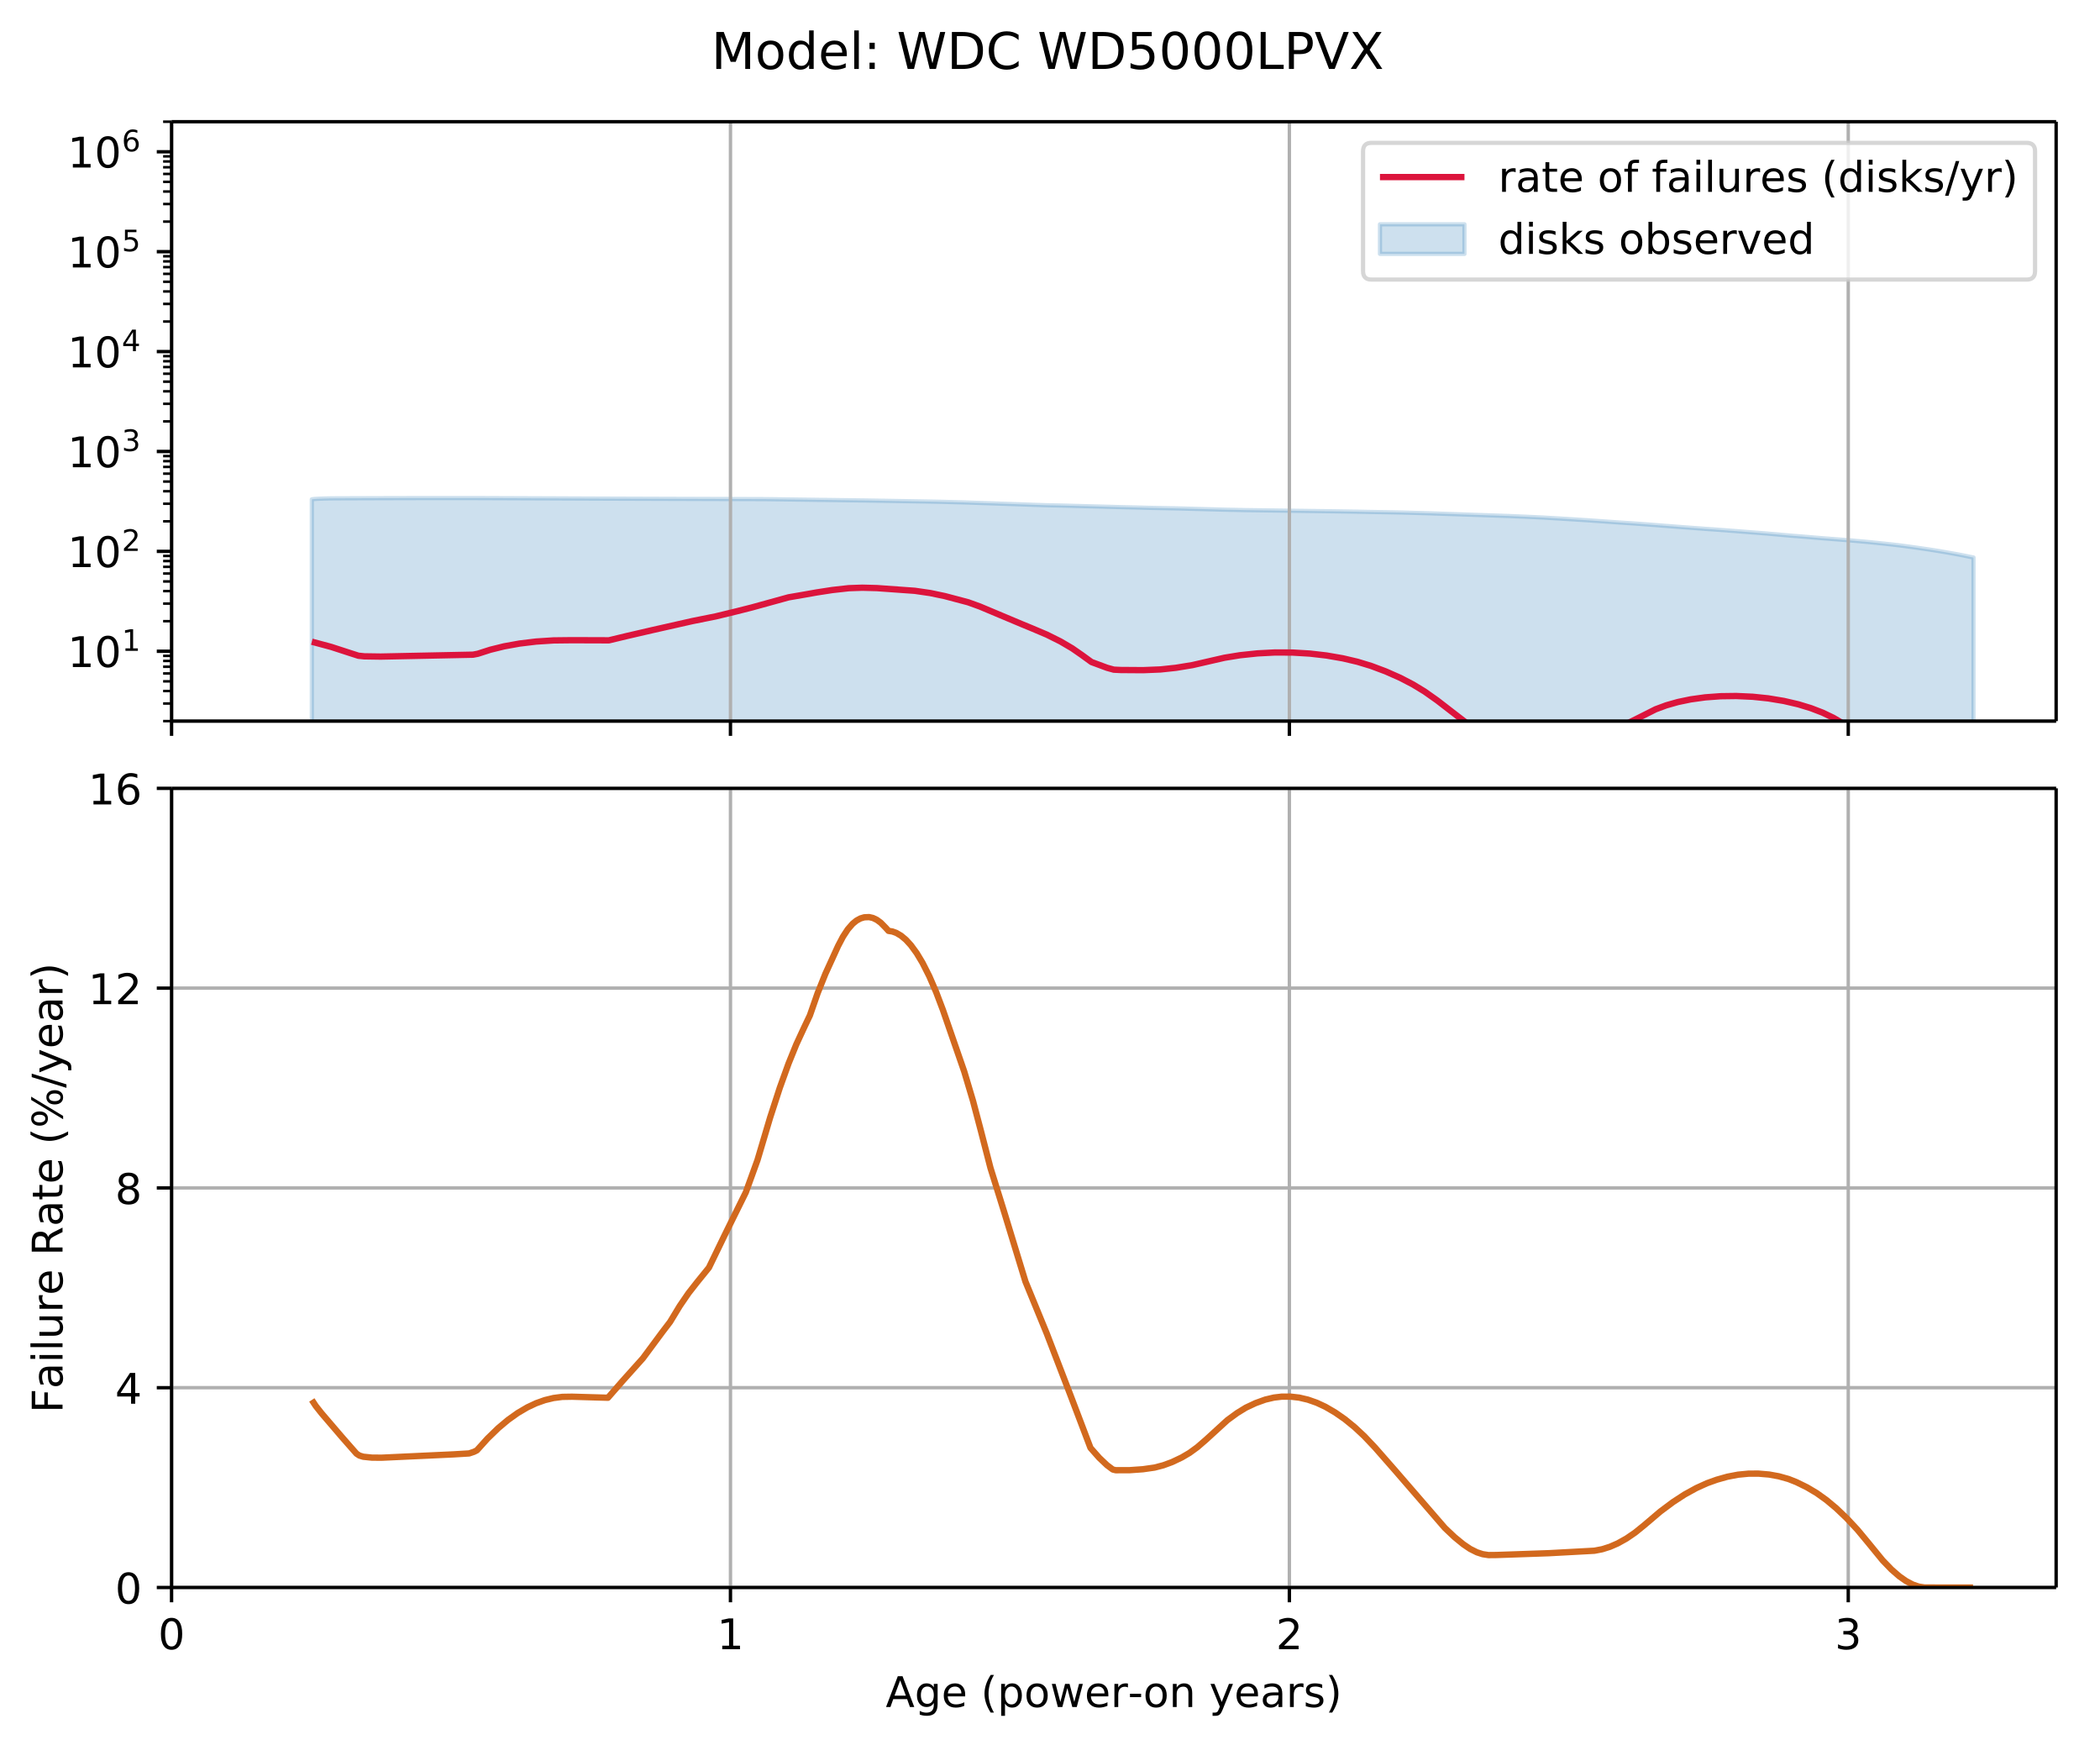 <?xml version="1.0" encoding="UTF-8"?>
<!DOCTYPE svg  PUBLIC '-//W3C//DTD SVG 1.1//EN'  'http://www.w3.org/Graphics/SVG/1.1/DTD/svg11.dtd'>
<svg width="497pt" height="413pt" version="1.1" viewBox="0 0 497 413" xmlns="http://www.w3.org/2000/svg" xmlns:xlink="http://www.w3.org/1999/xlink">
<defs>
<style type="text/css">*{stroke-linecap:butt;stroke-linejoin:round;}</style>
</defs>
<path d="m0 413.2h497.32v-413.2h-497.32z" fill="#fff"/>
<path d="m40.603 170.63h446.02v-141.83h-446.02z" fill="#fff"/>
<defs>
<path id="ae" d="m73.798-235.45v-59.597l0.23-0.035 0.23-0.028 0.23-0.02 0.23-0.019 0.23-0.017 0.23-0.012 0.23-0.011 0.23-0.009 0.23-0.009 0.23-0.008 0.23-0.007 0.23-0.007 0.23-0.006 0.23-0.006 0.23-0.006 0.23-0.006 0.23-0.005 0.23-0.004 0.23-0.003 0.23-0.003 0.23-0.002 0.23-0.002 0.23-0.002 0.23-0.002 0.23-0.002 0.23-0.001 0.23-0.001 0.23-0.001 0.23-0.001 0.23-0.001 0.23-0.001 0.23-0.001 0.23-9.96e-4 0.23-9.42e-4 0.23-9.04e-4 0.23-8.86e-4 0.23-8.67e-4 0.23-8.47e-4 0.23-8.29e-4 0.23-8.11e-4 0.23-7.94e-4 0.23-7.81e-4 0.23-7.68e-4 0.23-7.56e-4 0.23-7.43e-4 0.23-7.3e-4 0.23-7.17e-4 0.23-7.04e-4 0.23-6.92e-4 0.23-6.8e-4 0.23-6.72e-4 0.23-6.64e-4 0.23-6.57e-4 0.23-6.49e-4 0.23-6.41e-4 0.23-6.34e-4 0.23-6.26e-4 0.23-6.18e-4 0.23-6.1e-4 0.23-6.03e-4 0.23-5.96e-4 0.23-5.87e-4 0.23-5.8e-4 0.23-5.72e-4 0.23-5.65e-4 0.23-5.57e-4 0.23-5.55e-4 0.23-5.74e-4 0.23-5.94e-4 0.23-6.12e-4 0.23-6.32e-4 4.366-0.012 0.46-0.001 0.46-0.001 0.46-0.001 0.23-6.39e-4 0.23-6.37e-4 0.23-6.35e-4 0.23-6.33e-4 0.23-6.31e-4 0.46-0.001 0.23-6.25e-4 0.46-0.001 0.23-6.18e-4 0.23-6.16e-4 0.46-0.001 0.23-5.22e-4 0.23-2.01e-4 0.23-1.93e-4 0.23-1.85e-4 0.23-1.77e-4 0.23-1.57e-4 0.23-1.35e-4 0.23-1.13e-4 0.23-9e-5 0.23-6.8e-5 0.23-4.6e-5 0.23-2.4e-5 0.23-7e-6 0.23 1.06e-4 0.23 1.08e-4 0.23 1.11e-4 0.23 1.15e-4 0.23 1.17e-4 0.23 1.2e-4 0.23 1.24e-4 0.23 1.26e-4 0.23 1.29e-4 0.23 1.32e-4 0.23 1.35e-4 0.23 1.38e-4 0.23 1.41e-4 0.23 1.45e-4 0.23 1.47e-4 0.23 1.49e-4 0.23 1.53e-4 0.23 1.56e-4 0.23 1.59e-4 0.23 1.62e-4 0.23 1.65e-4 0.23 1.68e-4 0.23 1.7e-4 0.23 1.74e-4 0.23 1.77e-4 0.23 1.79e-4 0.23 1.83e-4 0.23 1.86e-4 0.23 1.88e-4 0.23 1.92e-4 0.23 1.94e-4 0.23 1.98e-4 0.23 2e-4 0.23 2.03e-4 0.23 2.07e-4 0.23 2.09e-4 0.23 2.12e-4 0.23 2.16e-4 0.23 2.18e-4 0.23 2.21e-4 0.23 2.24e-4 0.23 1.87e-4 0.23 1.38e-4 0.23 1.59e-4 0.23 2.13e-4 0.23 6.55e-4 0.23 6.79e-4 0.23 7.02e-4 0.23 7.26e-4 0.23 7.76e-4 0.23 9.59e-4 0.23 9.61e-4 0.23 9.63e-4 0.23 9.65e-4 0.46 0.002 0.23 9.72e-4 0.23 9.74e-4 0.23 9.76e-4 0.23 9.78e-4 0.46 0.002 0.23 9.85e-4 0.23 9.87e-4 0.23 9.89e-4 0.23 9.91e-4 0.23 9.93e-4 0.23 9.95e-4 0.46 0.002 0.23 0.001 0.23 0.001 0.23 0.001 0.23 0.001 0.46 0.002 0.23 0.001 0.23 0.001 0.23 0.001 0.23 0.001 0.23 0.001 0.46 0.002 0.23 0.001 0.23 0.001 0.23 0.001 0.46 0.002 0.46 0.002 0.23 0.001 0.23 0.001 0.46 0.002 0.23 0.001 0.23 0.001 0.23 0.001 0.23 0.001 0.23 0.001 0.46 0.002 0.23 0.001 0.23 0.001 0.23 0.001 0.23 0.001 0.46 0.002 0.23 0.001 0.23 0.001 0.23 0.001 0.919 0.004 0.23 0.001 0.23 0.001 0.23 0.001 0.23 0.001 0.23 9.83e-4 0.23 9.63e-4 0.23 9.44e-4 0.23 9.24e-4 0.23 9.04e-4 0.23 0.001 0.23 0.001 0.46 0.002 0.46 0.002 0.46 0.002 0.46 0.002 0.46 0.002 2.757 0.012 2.757 0.012 2.987 0.012 2.068 0.008 0.23 8.51e-4 5.055 0.018 5.055 0.017 5.055 0.017 1.609 0.005 1.379 0.004 0.23 7.21e-4 0.23 7.25e-4 0.23 7.29e-4 0.23 7.33e-4 0.23 7.36e-4 0.23 7.4e-4 0.23 7.44e-4 0.23 7.48e-4 0.23 7.51e-4 0.23 7.55e-4 0.23 7.59e-4 0.23 8.14e-4 0.23 9.83e-4 0.46 0.002 0.23 9.77e-4 0.689 0.002 0.689 0.002 0.689 0.002 1.149 0.003 0.23 5.78e-4 0.23 5.8e-4 0.23 5.82e-4 0.23 5.85e-4 0.23 5.87e-4 0.23 5.89e-4 0.46 0.001 0.46 0.001 0.23 6.01e-4 0.23 6.03e-4 0.23 6.06e-4 0.23 6.08e-4 0.23 6.1e-4 0.23 6.12e-4 0.23 6.15e-4 0.23 6.17e-4 0.46 0.001 0.23 6.24e-4 0.23 6.27e-4 0.23 6.58e-4 0.23 7.37e-4 0.23 7.42e-4 0.23 7.47e-4 0.23 7.52e-4 0.23 7.57e-4 0.23 7.62e-4 0.23 7.67e-4 0.23 7.73e-4 0.23 7.77e-4 0.23 7.82e-4 0.23 7.88e-4 0.23 7.92e-4 0.23 7.97e-4 0.23 8.03e-4 0.23 8.08e-4 0.23 8.12e-4 0.23 8.18e-4 0.23 8.23e-4 0.23 8.28e-4 0.23 8.32e-4 0.23 8.44e-4 0.23 8.57e-4 0.23 8.69e-4 0.23 8.82e-4 0.23 8.95e-4 0.23 9.08e-4 0.23 9.2e-4 0.23 9.34e-4 0.23 1e-3 0.23 0.001 0.23 0.002 0.46 0.006 0.46 0.006 0.23 0.003 0.23 0.003 0.23 0.003 0.46 0.006 0.46 0.006 0.23 0.003 0.23 0.003 0.23 0.003 0.46 0.006 0.23 3e-3 0.46 0.006 0.23 0.003 0.23 0.003 0.23 0.003 0.23 0.003 0.23 0.003 0.46 0.006 0.23 0.003 0.23 0.003 0.46 0.006 0.23 0.003 0.23 0.003 0.23 0.003 0.23 0.003 0.46 0.006 0.46 0.006 0.23 0.003 0.23 0.003 0.23 0.003 0.23 0.003 0.23 0.003 0.46 0.006 0.46 0.006 0.23 0.003 0.23 0.003 0.23 0.003 0.46 0.006 0.46 0.006 0.23 0.003 0.23 0.003 0.23 0.003 0.23 0.003 0.46 0.006 0.23 0.003 0.23 0.003 0.23 0.003 0.23 0.003 0.46 0.006 0.23 0.003 0.23 0.003 0.23 0.003 0.23 0.003 0.23 0.003 0.23 0.003 0.23 0.003 0.23 0.003 0.23 0.003 0.23 0.003 0.23 0.003 0.23 0.003 0.23 0.003 0.23 0.003 0.23 0.003 0.23 0.003 0.23 0.003 0.23 0.003 0.23 0.003 0.23 0.003 0.23 0.003 0.23 0.003 0.23 0.003 0.23 0.003 0.23 0.003 0.23 0.003 0.23 0.003 0.23 0.003 0.23 0.003 0.23 0.003 0.23 0.003 0.23 0.003 0.23 0.003 0.23 0.003 0.23 0.003 0.23 0.003 0.23 0.004 0.23 0.004 0.23 0.004 0.23 0.004 0.23 0.004 0.23 0.004 0.23 0.004 0.23 0.004 0.23 0.004 0.23 0.004 0.23 0.004 0.23 0.004 0.23 0.004 0.23 0.004 0.23 0.004 0.23 0.004 0.23 0.004 0.23 0.004 0.23 0.004 0.23 0.004 0.23 0.004 0.23 0.004 0.23 0.004 0.23 0.004 0.23 0.004 0.23 0.004 0.23 0.004 0.23 0.004 0.23 0.004 0.23 0.004 0.23 0.004 0.23 0.004 0.23 0.004 0.23 0.004 0.23 0.004 0.23 0.004 0.23 0.004 0.23 0.004 0.23 0.004 0.23 0.004 0.23 0.004 0.23 0.004 0.23 0.004 0.23 0.004 0.23 0.004 0.23 0.004 0.23 0.004 0.23 0.004 0.23 0.004 0.23 0.004 0.23 0.004 0.23 0.004 0.23 0.004 0.23 0.004 0.23 0.004 0.23 0.004 0.23 0.004 0.23 0.004 0.23 0.004 0.23 0.004 0.23 0.004 0.23 0.005 0.23 0.005 0.23 0.005 0.23 0.005 0.23 0.005 0.23 0.005 0.23 0.005 0.23 0.005 0.23 0.005 0.23 0.005 0.23 0.005 0.23 0.005 0.23 0.005 0.23 0.005 0.23 0.005 0.23 0.005 0.23 0.005 0.23 0.005 0.23 0.005 0.23 0.006 0.23 0.006 0.23 0.006 0.23 0.006 0.23 0.006 0.23 0.006 0.23 0.006 0.23 0.006 0.23 0.006 0.23 0.006 0.23 0.006 0.23 0.006 0.23 0.006 0.23 0.006 0.23 0.006 0.23 0.006 0.23 0.006 0.23 0.006 0.23 0.006 0.23 0.006 0.23 0.006 0.23 0.007 0.23 0.007 0.23 0.008 0.23 0.008 0.23 0.008 0.23 0.008 0.23 0.008 0.23 0.008 0.23 0.008 0.23 0.008 0.23 0.008 0.23 0.008 0.23 0.008 0.23 0.008 0.23 0.008 0.23 0.008 0.23 0.008 0.23 0.008 0.23 0.008 0.23 0.008 0.23 0.008 0.23 0.008 0.23 0.008 0.23 0.008 0.23 0.008 0.23 0.008 0.23 0.008 0.23 0.008 0.23 0.008 0.23 0.008 0.23 0.008 0.23 0.008 0.23 0.008 0.23 0.008 0.23 0.008 0.23 0.008 0.23 0.008 0.23 0.008 0.23 0.008 0.23 0.008 0.23 0.008 0.23 0.008 0.23 0.008 0.23 0.008 0.23 0.008 0.23 0.008 0.23 0.008 0.23 0.008 0.23 0.008 0.23 0.008 0.23 0.008 0.23 0.008 0.23 0.008 0.23 0.008 0.23 0.008 0.23 0.008 0.46 0.016 0.46 0.016 0.46 0.016 0.23 0.008 0.46 0.016 0.23 0.008 0.46 0.016 0.46 0.016 0.23 0.008 0.46 0.016 0.919 0.031 0.689 0.023 0.689 0.023 0.23 0.008 0.23 0.008 0.23 0.006 0.23 0.005 0.23 0.005 0.23 0.005 0.23 0.005 0.23 0.005 0.23 0.005 0.23 0.005 0.23 0.005 0.23 0.005 0.23 0.005 0.23 0.005 0.23 0.005 0.23 0.005 0.23 0.005 0.23 0.005 0.23 0.006 0.23 0.006 0.23 0.006 0.23 0.006 0.23 0.006 0.23 0.006 0.23 0.006 0.23 0.006 0.23 0.006 0.23 0.006 0.23 0.006 0.23 0.006 0.23 0.006 0.23 0.006 0.23 0.006 0.23 0.006 0.23 0.006 0.23 0.006 0.23 0.006 0.23 0.006 0.23 0.006 0.23 0.006 0.23 0.006 0.23 0.006 0.23 0.006 0.23 0.006 0.23 0.006 0.23 0.006 0.23 0.006 0.23 0.006 0.23 0.006 0.23 0.006 0.23 0.006 0.23 0.006 0.23 0.006 0.23 0.006 0.23 0.006 0.23 0.006 0.23 0.006 0.23 0.006 0.23 0.006 0.23 0.006 0.23 0.006 0.23 0.006 0.23 0.006 0.23 0.006 0.23 0.006 0.23 0.006 0.23 0.006 0.689 0.018 0.23 0.006 0.23 0.006 0.23 0.006 0.23 0.006 0.23 0.006 0.23 0.006 0.23 0.006 0.23 0.006 0.23 0.006 1.379 0.034 0.46 0.011 0.919 0.023 0.46 0.011 0.689 0.017 0.689 0.017 0.23 0.006 0.23 0.006 0.23 0.006 0.23 0.006 0.23 0.006 0.23 0.006 0.23 0.005 0.46 0.011 0.23 0.005 0.23 0.005 0.23 0.005 0.23 0.005 0.23 0.005 0.23 0.005 0.23 0.005 0.23 0.005 0.23 0.005 0.23 0.005 0.23 0.005 0.23 0.005 0.23 0.005 0.23 0.005 0.23 0.005 0.23 0.005 0.23 0.005 0.23 0.005 0.23 0.005 0.23 0.005 0.23 0.005 0.23 0.005 0.23 0.005 0.23 0.005 0.23 0.005 0.23 0.005 0.23 0.005 0.23 0.005 0.23 0.005 0.23 0.005 0.23 0.005 0.23 0.005 0.23 0.006 0.23 0.006 0.23 0.006 0.23 0.006 0.23 0.006 0.23 0.006 0.23 0.006 0.23 0.006 0.23 0.006 0.23 0.006 0.23 0.006 0.23 0.006 0.23 0.006 0.23 0.006 0.23 0.006 0.23 0.006 0.23 0.006 0.23 0.006 0.23 0.006 0.23 0.006 0.23 0.006 0.23 0.006 0.23 0.006 0.23 0.006 0.23 0.006 0.23 0.006 0.23 0.006 0.23 0.006 0.23 0.006 0.23 0.006 0.23 0.006 0.23 0.006 0.23 0.006 0.23 0.006 0.23 0.006 0.23 0.006 0.23 0.006 0.23 0.006 0.23 0.006 0.23 0.006 0.23 0.006 0.23 0.006 0.23 0.006 0.23 0.006 0.23 0.006 0.23 0.005 0.23 0.005 0.23 0.005 0.23 0.005 0.23 0.005 0.23 0.005 0.23 0.005 0.23 0.005 0.23 0.005 0.23 0.005 0.23 0.005 0.23 0.005 0.23 0.005 0.23 0.005 0.23 0.005 0.23 0.005 0.23 0.006 0.23 0.006 0.23 0.006 0.23 0.006 0.23 0.005 0.23 0.004 0.23 0.004 0.23 0.003 0.23 0.003 0.23 0.003 0.23 0.003 0.23 0.003 0.23 0.003 1.838 0.024 1.149 0.015 0.23 0.003 0.23 0.003 0.23 0.003 0.23 0.003 0.23 0.003 0.23 0.003 0.23 0.003 0.23 0.003 0.23 0.003 0.23 0.003 0.23 0.003 0.23 0.003 0.23 0.003 0.23 0.003 0.23 0.003 0.23 0.003 0.23 0.003 0.23 0.003 0.23 0.003 0.23 0.003 0.23 0.003 0.23 0.003 0.23 0.003 0.23 0.003 0.23 0.003 0.23 0.003 0.23 0.003 0.23 0.003 0.23 0.003 0.23 0.003 0.23 0.003 0.23 0.003 0.23 0.003 0.23 0.003 0.23 0.003 0.23 0.003 0.23 0.003 0.46 0.006 0.23 0.003 0.23 0.003 0.46 0.006 0.23 0.003 0.23 0.003 0.23 0.003 0.23 0.003 0.23 0.003 0.23 0.003 0.23 0.003 0.23 0.003 0.23 0.003 0.23 0.003 0.23 0.003 0.23 0.003 0.23 0.003 0.23 0.003 0.23 0.003 0.23 0.003 0.23 0.003 0.23 0.003 0.23 0.003 0.23 0.003 0.23 0.003 0.23 0.003 0.23 0.003 0.23 0.003 0.23 0.003 0.23 0.003 0.23 0.003 0.23 0.003 0.23 0.003 0.23 0.004 0.23 0.004 0.23 0.004 0.23 0.004 0.23 0.004 0.23 0.004 0.23 0.004 0.23 0.004 0.23 0.004 0.23 0.004 0.23 0.004 0.23 0.004 0.23 0.004 0.23 0.004 0.23 0.004 0.23 0.004 0.23 0.004 0.23 0.004 0.46 0.009 0.23 0.004 0.23 0.004 0.46 0.009 0.46 0.009 0.46 0.009 0.46 0.009 0.23 0.004 0.46 0.009 0.23 0.004 0.23 0.004 0.46 0.009 0.23 0.004 0.23 0.004 0.23 0.004 0.23 0.004 0.23 0.004 0.23 0.004 0.23 0.004 0.23 0.004 0.23 0.004 0.23 0.004 0.23 0.004 0.23 0.004 0.23 0.004 0.23 0.004 0.23 0.004 0.23 0.004 0.23 0.004 0.23 0.004 0.23 0.004 0.23 0.005 0.23 0.005 0.23 0.005 0.23 0.005 0.23 0.005 0.23 0.005 0.23 0.005 0.23 0.005 0.23 0.005 0.23 0.005 0.23 0.005 0.23 0.005 0.23 0.005 0.23 0.005 0.23 0.006 0.23 0.006 0.23 0.006 0.23 0.006 0.23 0.006 0.23 0.006 0.23 0.006 0.23 0.006 0.23 0.006 0.23 0.006 0.23 0.006 0.23 0.006 0.23 0.006 0.23 0.006 0.23 0.006 0.23 0.006 0.23 0.006 0.23 0.007 0.46 0.013 0.23 0.007 0.23 0.007 0.23 0.007 0.23 0.007 0.23 0.007 0.23 0.007 0.23 0.007 0.23 0.007 0.23 0.008 0.23 0.008 0.23 0.008 0.23 0.008 0.23 0.008 0.23 0.008 0.23 0.008 0.23 0.008 0.23 0.008 0.23 0.008 0.23 0.008 0.23 0.008 0.23 0.008 0.23 0.008 0.23 0.008 0.23 0.008 0.23 0.008 0.23 0.008 0.23 0.008 0.23 0.008 0.23 0.008 0.23 0.008 0.23 0.008 0.23 0.008 0.23 0.008 0.23 0.008 0.23 0.008 0.23 0.008 0.23 0.008 0.23 0.008 0.23 0.008 0.23 0.008 0.23 0.008 0.23 0.008 0.23 0.008 0.23 0.008 0.23 0.008 0.23 0.008 0.23 0.008 0.23 0.008 0.23 0.008 0.23 0.008 0.23 0.008 0.23 0.008 0.689 0.024 0.23 0.008 0.23 0.008 0.23 0.008 0.23 0.008 0.23 0.008 0.23 0.008 0.23 0.008 0.23 0.008 0.23 0.008 0.23 0.008 0.23 0.008 0.23 0.008 0.23 0.008 0.23 0.008 0.919 0.031 0.23 0.008 0.23 0.008 0.23 0.008 0.23 0.008 0.23 0.008 0.23 0.008 0.23 0.008 0.23 0.008 0.23 0.008 0.23 0.008 0.23 0.008 0.23 0.008 0.23 0.008 0.23 0.008 0.23 0.008 0.23 0.008 0.23 0.009 0.23 0.01 0.23 0.01 0.23 0.01 0.23 0.01 0.23 0.01 0.23 0.01 0.23 0.01 0.23 0.01 0.23 0.01 0.23 0.01 0.23 0.01 0.23 0.01 0.23 0.01 0.23 0.01 0.23 0.01 0.23 0.01 0.23 0.01 0.23 0.01 0.23 0.01 0.23 0.01 0.23 0.01 0.23 0.011 0.23 0.011 0.23 0.011 0.23 0.011 0.23 0.011 0.23 0.011 0.23 0.011 0.23 0.011 0.23 0.011 0.23 0.012 0.23 0.012 0.23 0.012 0.23 0.012 0.23 0.012 0.23 0.013 0.23 0.013 0.23 0.013 0.23 0.013 0.23 0.013 0.23 0.013 0.23 0.013 0.23 0.013 0.23 0.013 0.23 0.013 0.23 0.014 0.23 0.014 0.23 0.014 0.23 0.014 0.23 0.014 0.23 0.014 0.23 0.014 0.23 0.014 0.23 0.014 0.23 0.014 0.23 0.014 0.23 0.014 0.23 0.014 0.23 0.014 0.23 0.014 0.23 0.014 0.23 0.014 0.23 0.014 0.23 0.014 0.23 0.014 0.23 0.014 0.23 0.014 0.23 0.014 0.23 0.014 0.23 0.014 0.23 0.014 0.23 0.014 0.23 0.015 0.23 0.015 0.23 0.015 0.23 0.015 0.23 0.015 0.23 0.015 0.23 0.015 0.23 0.015 0.23 0.015 0.23 0.015 0.23 0.015 0.23 0.016 0.23 0.016 0.23 0.016 0.23 0.016 0.23 0.016 0.23 0.016 0.23 0.016 0.23 0.016 0.23 0.016 0.23 0.016 0.23 0.016 0.23 0.016 0.23 0.016 0.23 0.016 0.23 0.016 0.23 0.016 0.23 0.016 0.23 0.016 0.23 0.016 0.23 0.016 1.379 0.097 0.23 0.016 0.23 0.016 0.23 0.016 0.23 0.016 0.23 0.016 0.23 0.015 0.23 0.015 0.23 0.015 0.23 0.015 0.23 0.015 0.23 0.015 0.23 0.015 0.23 0.015 0.23 0.015 0.23 0.015 0.23 0.016 0.23 0.016 0.23 0.016 0.23 0.016 0.23 0.016 0.23 0.016 0.23 0.016 0.23 0.016 0.23 0.016 0.23 0.016 0.23 0.016 0.23 0.016 0.23 0.017 0.23 0.017 0.23 0.017 0.23 0.017 0.23 0.017 0.23 0.017 0.23 0.017 0.23 0.018 0.23 0.018 0.23 0.018 0.46 0.035 0.23 0.018 0.23 0.018 0.23 0.018 0.23 0.018 0.23 0.018 0.23 0.018 0.23 0.018 0.23 0.018 0.23 0.018 0.23 0.018 0.23 0.018 0.23 0.018 0.23 0.018 0.23 0.018 0.23 0.018 0.23 0.018 0.23 0.018 0.46 0.036 0.23 0.018 0.23 0.018 0.23 0.018 0.23 0.018 0.23 0.018 0.23 0.018 0.23 0.018 0.23 0.018 0.23 0.018 0.23 0.018 0.23 0.018 0.23 0.017 0.23 0.017 0.23 0.017 0.23 0.017 0.23 0.017 1.379 0.102 0.919 0.068 0.23 0.017 0.23 0.017 0.23 0.017 0.23 0.017 0.23 0.017 0.23 0.016 0.23 0.017 0.23 0.017 0.23 0.017 0.46 0.033 0.23 0.017 0.23 0.017 0.23 0.016 0.23 0.015 0.23 0.015 0.23 0.015 0.23 0.016 0.23 0.017 0.23 0.017 0.23 0.017 0.23 0.017 0.23 0.017 0.23 0.017 0.23 0.017 0.23 0.017 0.23 0.017 0.23 0.017 0.23 0.017 0.23 0.017 0.23 0.017 0.23 0.017 0.23 0.017 0.23 0.017 0.23 0.017 0.23 0.018 0.23 0.018 0.23 0.018 0.23 0.018 0.23 0.018 0.23 0.018 0.23 0.018 0.23 0.018 0.23 0.018 0.23 0.018 0.23 0.018 0.23 0.018 0.23 0.018 0.23 0.018 0.23 0.018 0.23 0.018 0.23 0.018 0.23 0.018 0.23 0.018 0.23 0.018 0.23 0.018 0.23 0.018 0.23 0.018 0.23 0.018 0.23 0.018 0.23 0.018 0.23 0.018 0.23 0.018 0.23 0.018 0.23 0.019 0.23 0.019 0.23 0.019 0.23 0.019 0.23 0.019 0.23 0.019 0.23 0.019 0.23 0.02 0.23 0.02 0.23 0.02 0.23 0.02 0.23 0.02 0.23 0.02 0.23 0.02 0.23 0.02 0.23 0.02 0.23 0.02 0.23 0.02 0.23 0.02 0.23 0.02 0.23 0.02 0.23 0.02 0.23 0.02 0.23 0.02 0.23 0.02 0.23 0.02 0.23 0.02 0.23 0.02 0.23 0.02 0.23 0.02 0.23 0.02 0.23 0.02 0.23 0.018 0.23 0.018 0.23 0.018 0.23 0.018 0.23 0.018 0.23 0.018 0.23 0.018 0.23 0.018 0.23 0.018 0.23 0.018 0.23 0.018 0.23 0.018 0.23 0.019 0.23 0.019 0.23 0.019 0.23 0.019 0.23 0.019 0.23 0.02 0.23 0.02 0.23 0.02 0.23 0.02 0.23 0.02 0.23 0.02 0.23 0.02 0.23 0.02 0.689 0.058 0.23 0.019 0.23 0.019 0.23 0.019 0.23 0.019 0.23 0.018 0.23 0.018 0.23 0.018 0.23 0.018 0.23 0.018 0.23 0.018 1.149 0.089 0.23 0.018 0.23 0.018 0.23 0.018 0.23 0.018 0.23 0.018 0.23 0.018 0.23 0.018 0.23 0.018 0.23 0.018 0.23 0.018 0.23 0.018 0.23 0.018 0.23 0.018 0.23 0.019 0.23 0.019 0.23 0.019 0.23 0.019 0.23 0.019 0.23 0.019 0.23 0.019 0.23 0.019 0.23 0.02 0.23 0.02 0.23 0.02 0.23 0.02 0.23 0.02 0.23 0.021 0.23 0.021 0.23 0.02 0.23 0.02 0.23 0.02 0.23 0.02 0.23 0.02 0.23 0.02 0.23 0.02 0.23 0.021 0.23 0.021 0.23 0.023 0.23 0.023 0.23 0.023 0.23 0.023 0.23 0.023 0.23 0.023 0.23 0.023 0.23 0.023 0.23 0.023 0.23 0.024 0.23 0.024 0.23 0.024 0.23 0.024 0.23 0.024 0.23 0.024 0.23 0.024 0.23 0.024 0.23 0.025 0.23 0.025 0.23 0.026 0.23 0.026 0.23 0.026 0.23 0.026 0.23 0.026 0.23 0.026 0.23 0.026 0.23 0.026 0.23 0.026 0.23 0.027 0.23 0.027 0.23 0.027 0.23 0.027 0.23 0.028 0.23 0.029 0.23 0.029 0.23 0.029 0.23 0.029 0.23 0.03 0.23 0.03 0.23 0.031 0.23 0.031 0.23 0.031 0.23 0.032 0.23 0.032 0.23 0.032 0.23 0.032 0.23 0.033 0.23 0.033 0.23 0.033 0.23 0.033 0.23 0.033 0.23 0.033 0.23 0.034 0.23 0.034 0.23 0.034 0.23 0.034 0.23 0.033 0.23 0.033 0.23 0.033 0.23 0.033 0.23 0.034 0.23 0.035 0.23 0.035 0.23 0.035 0.23 0.036 0.23 0.036 0.23 0.036 0.23 0.036 0.23 0.036 0.23 0.037 0.23 0.037 0.23 0.037 0.23 0.037 0.23 0.037 0.23 0.038 0.23 0.038 0.23 0.038 0.23 0.039 0.23 0.04 0.23 0.04 0.23 0.04 0.23 0.04 0.23 0.04 0.23 0.041 0.23 0.041 0.23 0.041 0.23 0.041 0.23 0.041 0.23 0.042 0.23 0.042 0.23 0.042 0.23 0.042 0.23 0.043 0.23 0.043 0.23 0.044 0.23 0.045 0.23 0.045 0.23 0.045 0.23 0.046 0.23 0.046 0.23 0.046 0.23 0.046 0.23 0.046 0.23 0.046 0.23 0.047 0.23 0.047 0.23 0.047 0.23 0.047 0.23 0.048v45.747h-393.17z" stroke="#0766aa" stroke-opacity=".2"/>
</defs>
<g clip-path="url(#j)">
<use y="413.196" fill="#0766aa" fill-opacity=".2" stroke="#0766aa" stroke-opacity=".2" xlink:href="#ae"/>
</g>
<path d="m40.603 170.63v-141.83" clip-path="url(#j)" fill="none" stroke="#b0b0b0" stroke-linecap="square" stroke-width=".8"/>
<defs>
<path id="g" d="m0 0v3.5" stroke="#000" stroke-width=".8"/>
</defs>
<use x="40.603" y="170.627" stroke="#000000" stroke-width=".8" xlink:href="#g"/>
<path d="m172.88 170.63v-141.83" clip-path="url(#j)" fill="none" stroke="#b0b0b0" stroke-linecap="square" stroke-width=".8"/>
<use x="172.876" y="170.627" stroke="#000000" stroke-width=".8" xlink:href="#g"/>
<path d="m305.15 170.63v-141.83" clip-path="url(#j)" fill="none" stroke="#b0b0b0" stroke-linecap="square" stroke-width=".8"/>
<use x="305.148" y="170.627" stroke="#000000" stroke-width=".8" xlink:href="#g"/>
<path d="m437.42 170.63v-141.83" clip-path="url(#j)" fill="none" stroke="#b0b0b0" stroke-linecap="square" stroke-width=".8"/>
<use x="437.421" y="170.627" stroke="#000000" stroke-width=".8" xlink:href="#g"/>
<defs>
<path id="b" d="m0 0h-3.5" stroke="#000" stroke-width=".8"/>
</defs>
<use x="40.603" y="154.105" stroke="#000000" stroke-width=".8" xlink:href="#b"/>
<defs>
<path id="f" d="m12.406 8.297h16.109v55.625l-17.531-3.516v8.984l17.438 3.516h9.859v-64.609h16.109v-8.297h-41.984z"/>
<path id="d" d="m31.781 66.406q-7.609 0-11.453-7.5-3.828-7.484-3.828-22.531 0-14.984 3.828-22.484 3.844-7.5 11.453-7.5 7.672 0 11.5 7.5 3.844 7.5 3.844 22.484 0 15.047-3.844 22.531-3.828 7.5-11.5 7.5zm0 7.812q12.266 0 18.734-9.703 6.469-9.688 6.469-28.141 0-18.406-6.469-28.109-6.469-9.688-18.734-9.688-12.25 0-18.719 9.688-6.469 9.703-6.469 28.109 0 18.453 6.469 28.141 6.469 9.703 18.719 9.703z"/>
</defs>
<g transform="translate(16.003 157.9) scale(.1 -.1)">
<use transform="translate(0 .684)" xlink:href="#f"/>
<use transform="translate(63.623 .684)" xlink:href="#d"/>
<use transform="translate(128.2 38.966) scale(.7)" xlink:href="#f"/>
</g>
<use x="40.603" y="130.467" stroke="#000000" stroke-width=".8" xlink:href="#b"/>
<defs>
<path id="q" d="m19.188 8.297h34.422v-8.297h-46.281v8.297q5.609 5.812 15.297 15.594 9.703 9.797 12.188 12.641 4.734 5.312 6.609 9 1.891 3.688 1.891 7.25 0 5.812-4.078 9.469-4.078 3.672-10.625 3.672-4.641 0-9.797-1.609-5.141-1.609-11-4.891v9.969q5.953 2.391 11.125 3.609 5.188 1.219 9.484 1.219 11.328 0 18.062-5.672 6.734-5.656 6.734-15.125 0-4.5-1.688-8.531-1.672-4.016-6.125-9.484-1.219-1.422-7.766-8.188-6.531-6.766-18.453-18.922z"/>
</defs>
<g transform="translate(16.003 134.27) scale(.1 -.1)">
<use transform="translate(0 .766)" xlink:href="#f"/>
<use transform="translate(63.623 .766)" xlink:href="#d"/>
<use transform="translate(128.2 39.047) scale(.7)" xlink:href="#q"/>
</g>
<use x="40.603" y="106.829" stroke="#000000" stroke-width=".8" xlink:href="#b"/>
<defs>
<path id="ac" d="m40.578 39.312q7.078-1.516 11.047-6.312 3.984-4.781 3.984-11.812 0-10.781-7.422-16.703-7.422-5.906-21.094-5.906-4.578 0-9.438 0.906t-10.031 2.719v9.516q4.094-2.391 8.969-3.609 4.891-1.219 10.219-1.219 9.266 0 14.125 3.656t4.859 10.641q0 6.453-4.516 10.078-4.516 3.641-12.562 3.641h-8.5v8.109h8.891q7.266 0 11.125 2.906t3.859 8.375q0 5.609-3.984 8.609-3.969 3.016-11.391 3.016-4.062 0-8.703-0.891-4.641-0.875-10.203-2.719v8.781q5.625 1.562 10.531 2.344t9.25 0.781q11.234 0 17.766-5.109 6.547-5.094 6.547-13.781 0-6.062-3.469-10.234t-9.859-5.781z"/>
</defs>
<g transform="translate(16.003 110.63) scale(.1 -.1)">
<use transform="translate(0 .766)" xlink:href="#f"/>
<use transform="translate(63.623 .766)" xlink:href="#d"/>
<use transform="translate(128.2 39.047) scale(.7)" xlink:href="#ac"/>
</g>
<use x="40.603" y="83.192" stroke="#000000" stroke-width=".8" xlink:href="#b"/>
<defs>
<path id="ab" d="m37.797 64.312-24.906-38.922h24.906zm-2.594 8.594h12.406v-47.516h10.406v-8.203h-10.406v-17.188h-9.812v17.188h-32.906v9.516z"/>
</defs>
<g transform="translate(16.003 86.991) scale(.1 -.1)">
<use transform="translate(0 .684)" xlink:href="#f"/>
<use transform="translate(63.623 .684)" xlink:href="#d"/>
<use transform="translate(128.2 38.966) scale(.7)" xlink:href="#ab"/>
</g>
<use x="40.603" y="59.554" stroke="#000000" stroke-width=".8" xlink:href="#b"/>
<defs>
<path id="aa" d="m10.797 72.906h38.719v-8.312h-29.688v-17.859q2.141 0.734 4.281 1.094 2.156 0.359 4.312 0.359 12.203 0 19.328-6.688 7.141-6.688 7.141-18.109 0-11.766-7.328-18.297-7.328-6.516-20.656-6.516-4.594 0-9.359 0.781-4.75 0.781-9.828 2.344v9.922q4.391-2.391 9.078-3.562t9.906-1.172q8.453 0 13.375 4.438 4.938 4.438 4.938 12.062 0 7.609-4.938 12.047-4.922 4.453-13.375 4.453-3.953 0-7.891-0.875-3.922-0.875-8.016-2.734z"/>
</defs>
<g transform="translate(16.003 63.353) scale(.1 -.1)">
<use transform="translate(0 .684)" xlink:href="#f"/>
<use transform="translate(63.623 .684)" xlink:href="#d"/>
<use transform="translate(128.2 38.966) scale(.7)" xlink:href="#aa"/>
</g>
<use x="40.603" y="35.916" stroke="#000000" stroke-width=".8" xlink:href="#b"/>
<defs>
<path id="z" d="m33.016 40.375q-6.641 0-10.531-4.547-3.875-4.531-3.875-12.438 0-7.859 3.875-12.438 3.891-4.562 10.531-4.562t10.516 4.562q3.875 4.578 3.875 12.438 0 7.906-3.875 12.438-3.875 4.547-10.516 4.547zm19.578 30.922v-8.984q-3.719 1.75-7.5 2.672-3.781 0.938-7.5 0.938-9.766 0-14.922-6.594-5.141-6.594-5.875-19.922 2.875 4.25 7.219 6.516 4.359 2.266 9.578 2.266 10.984 0 17.359-6.672 6.375-6.656 6.375-18.125 0-11.234-6.641-18.031-6.641-6.781-17.672-6.781-12.656 0-19.344 9.688-6.688 9.703-6.688 28.109 0 17.281 8.203 27.562t22.016 10.281q3.719 0 7.5-0.734t7.891-2.188z"/>
</defs>
<g transform="translate(16.003 39.715) scale(.1 -.1)">
<use transform="translate(0 .766)" xlink:href="#f"/>
<use transform="translate(63.623 .766)" xlink:href="#d"/>
<use transform="translate(128.2 39.047) scale(.7)" xlink:href="#z"/>
</g>
<defs>
<path id="a" d="m0 0h-2" stroke="#000" stroke-width=".6"/>
</defs>
<use x="40.603" y="170.627" stroke="#000000" stroke-width=".6" xlink:href="#a"/>
<use x="40.603" y="166.465" stroke="#000000" stroke-width=".6" xlink:href="#a"/>
<use x="40.603" y="163.512" stroke="#000000" stroke-width=".6" xlink:href="#a"/>
<use x="40.603" y="161.221" stroke="#000000" stroke-width=".6" xlink:href="#a"/>
<use x="40.603" y="159.349" stroke="#000000" stroke-width=".6" xlink:href="#a"/>
<use x="40.603" y="157.767" stroke="#000000" stroke-width=".6" xlink:href="#a"/>
<use x="40.603" y="156.396" stroke="#000000" stroke-width=".6" xlink:href="#a"/>
<use x="40.603" y="155.187" stroke="#000000" stroke-width=".6" xlink:href="#a"/>
<use x="40.603" y="146.989" stroke="#000000" stroke-width=".6" xlink:href="#a"/>
<use x="40.603" y="142.827" stroke="#000000" stroke-width=".6" xlink:href="#a"/>
<use x="40.603" y="139.874" stroke="#000000" stroke-width=".6" xlink:href="#a"/>
<use x="40.603" y="137.583" stroke="#000000" stroke-width=".6" xlink:href="#a"/>
<use x="40.603" y="135.711" stroke="#000000" stroke-width=".6" xlink:href="#a"/>
<use x="40.603" y="134.129" stroke="#000000" stroke-width=".6" xlink:href="#a"/>
<use x="40.603" y="132.758" stroke="#000000" stroke-width=".6" xlink:href="#a"/>
<use x="40.603" y="131.549" stroke="#000000" stroke-width=".6" xlink:href="#a"/>
<use x="40.603" y="123.352" stroke="#000000" stroke-width=".6" xlink:href="#a"/>
<use x="40.603" y="119.189" stroke="#000000" stroke-width=".6" xlink:href="#a"/>
<use x="40.603" y="116.236" stroke="#000000" stroke-width=".6" xlink:href="#a"/>
<use x="40.603" y="113.945" stroke="#000000" stroke-width=".6" xlink:href="#a"/>
<use x="40.603" y="112.073" stroke="#000000" stroke-width=".6" xlink:href="#a"/>
<use x="40.603" y="110.491" stroke="#000000" stroke-width=".6" xlink:href="#a"/>
<use x="40.603" y="109.12" stroke="#000000" stroke-width=".6" xlink:href="#a"/>
<use x="40.603" y="107.911" stroke="#000000" stroke-width=".6" xlink:href="#a"/>
<use x="40.603" y="99.714" stroke="#000000" stroke-width=".6" xlink:href="#a"/>
<use x="40.603" y="95.551" stroke="#000000" stroke-width=".6" xlink:href="#a"/>
<use x="40.603" y="92.598" stroke="#000000" stroke-width=".6" xlink:href="#a"/>
<use x="40.603" y="90.307" stroke="#000000" stroke-width=".6" xlink:href="#a"/>
<use x="40.603" y="88.436" stroke="#000000" stroke-width=".6" xlink:href="#a"/>
<use x="40.603" y="86.853" stroke="#000000" stroke-width=".6" xlink:href="#a"/>
<use x="40.603" y="85.482" stroke="#000000" stroke-width=".6" xlink:href="#a"/>
<use x="40.603" y="84.273" stroke="#000000" stroke-width=".6" xlink:href="#a"/>
<use x="40.603" y="76.076" stroke="#000000" stroke-width=".6" xlink:href="#a"/>
<use x="40.603" y="71.913" stroke="#000000" stroke-width=".6" xlink:href="#a"/>
<use x="40.603" y="68.96" stroke="#000000" stroke-width=".6" xlink:href="#a"/>
<use x="40.603" y="66.669" stroke="#000000" stroke-width=".6" xlink:href="#a"/>
<use x="40.603" y="64.798" stroke="#000000" stroke-width=".6" xlink:href="#a"/>
<use x="40.603" y="63.215" stroke="#000000" stroke-width=".6" xlink:href="#a"/>
<use x="40.603" y="61.844" stroke="#000000" stroke-width=".6" xlink:href="#a"/>
<use x="40.603" y="60.635" stroke="#000000" stroke-width=".6" xlink:href="#a"/>
<use x="40.603" y="52.438" stroke="#000000" stroke-width=".6" xlink:href="#a"/>
<use x="40.603" y="48.275" stroke="#000000" stroke-width=".6" xlink:href="#a"/>
<use x="40.603" y="45.322" stroke="#000000" stroke-width=".6" xlink:href="#a"/>
<use x="40.603" y="43.031" stroke="#000000" stroke-width=".6" xlink:href="#a"/>
<use x="40.603" y="41.16" stroke="#000000" stroke-width=".6" xlink:href="#a"/>
<use x="40.603" y="39.577" stroke="#000000" stroke-width=".6" xlink:href="#a"/>
<use x="40.603" y="38.206" stroke="#000000" stroke-width=".6" xlink:href="#a"/>
<use x="40.603" y="36.997" stroke="#000000" stroke-width=".6" xlink:href="#a"/>
<use x="40.603" y="28.8" stroke="#000000" stroke-width=".6" xlink:href="#a"/>
<path d="m73.798 151.84 4.596 1.237 4.136 1.345 2.298 0.739 1.379 0.142 3.906 0.058 21.83-0.448 1.149-0.222 2.987-0.956 3.217-0.794 3.677-0.665 3.906-0.471 4.136-0.268 4.366-0.05 8.732 0.029 4.136-0.995 6.204-1.436 9.421-2.126 5.515-1.108 4.825-1.169 3.677-0.929 8.732-2.409 3.677-0.633 2.987-0.529 3.677-0.568 3.906-0.438 3.217-0.112 3.447 0.091 8.962 0.64 3.677 0.534 3.447 0.723 5.515 1.46 2.757 0.996 10.111 4.25 2.068 0.85 3.677 1.557 3.217 1.603 2.757 1.619 2.298 1.591 2.298 1.669 3.677 1.363 1.609 0.447 1.609 0.077 5.285 0.038 4.136-0.166 3.677-0.392 3.906-0.64 3.906-0.898 3.677-0.842 3.677-0.596 4.136-0.436 4.136-0.217 4.136 0.019 4.136 0.248 3.906 0.449 3.906 0.676 3.447 0.813 3.217 0.978 3.447 1.293 3.447 1.526 2.987 1.553 2.757 1.673 2.987 2.106 4.136 3.197 4.136 3.175 1.609 0.927 1.379 0.526 1.149 0.204 2.068 0.016 23.209-0.089 1.838-0.34 2.068-0.641 2.298-0.953 3.217-1.596 4.596-2.316 2.528-0.938 2.757-0.782 2.987-0.622 3.447-0.479 3.677-0.271 3.677-0.05 3.906 0.176 3.677 0.382 3.677 0.607 3.447 0.801 2.987 0.911 2.757 1.061 2.528 1.209 2.298 1.357 1.838 1.32 1.838 1.605 1.609 1.73 1.379 1.831 1.609 2.529 1.609 2.948 1.379 2.971 1.379 3.538 1.149 3.555 1.149 4.364 0.919 4.369 0.919 5.622 0.689 5.589 0.689 7.781 0.46 7.607 0.46 12.403 0.23 11.37 0.117 161.88v0" clip-path="url(#j)" fill="none" stroke="#dc143c" stroke-linecap="square" stroke-width="1.5"/>
<path d="m40.603 170.63v-141.83" fill="none" stroke="#000" stroke-linecap="square" stroke-width=".8"/>
<path d="m486.62 170.63v-141.83" fill="none" stroke="#000" stroke-linecap="square" stroke-width=".8"/>
<path d="m40.603 170.63h446.02" fill="none" stroke="#000" stroke-linecap="square" stroke-width=".8"/>
<path d="m40.603 28.8h446.02" fill="none" stroke="#000" stroke-linecap="square" stroke-width=".8"/>
<path d="m324.59 66.156h155.04q2 0 2-2v-28.356q0-2-2-2h-155.04q-2 0-2 2v28.356q0 2 2 2z" fill="#fff" opacity=".8" stroke="#ccc"/>
<path d="m326.59 41.898h20" fill="none" stroke="#dc143c" stroke-linecap="square" stroke-width="1.5"/>
<defs>
<path id="h" d="m41.109 46.297q-1.516 0.875-3.297 1.281-1.781 0.422-3.922 0.422-7.625 0-11.703-4.953t-4.078-14.234v-28.812h-9.031v54.688h9.031v-8.5q2.844 4.984 7.375 7.391 4.547 2.422 11.047 2.422 0.922 0 2.047-0.125 1.125-0.109 2.484-0.359z"/>
<path id="k" d="m34.281 27.484q-10.891 0-15.094-2.484t-4.203-8.5q0-4.781 3.156-7.594 3.156-2.797 8.562-2.797 7.484 0 12 5.297t4.516 14.078v2zm17.922 3.719v-31.203h-8.984v8.297q-3.078-4.969-7.672-7.344t-11.234-2.375q-8.391 0-13.359 4.719-4.953 4.719-4.953 12.625 0 9.219 6.172 13.906 6.188 4.688 18.438 4.688h12.609v0.891q0 6.203-4.078 9.594t-11.453 3.391q-4.688 0-9.141-1.125-4.438-1.125-8.531-3.375v8.312q4.922 1.906 9.562 2.844 4.641 0.953 9.031 0.953 11.875 0 17.734-6.156 5.859-6.141 5.859-18.641z"/>
<path id="u" d="m18.312 70.219v-15.531h18.5v-6.984h-18.5v-29.688q0-6.688 1.828-8.594t7.453-1.906h9.219v-7.516h-9.219q-10.406 0-14.359 3.875-3.953 3.891-3.953 14.141v29.688h-6.594v6.984h6.594v15.531z"/>
<path id="c" d="m56.203 29.594v-4.391h-41.312q0.594-9.281 5.594-14.141t13.938-4.859q5.172 0 10.031 1.266t9.656 3.812v-8.5q-4.844-2.047-9.922-3.125t-10.297-1.078q-13.094 0-20.734 7.609-7.641 7.625-7.641 20.625 0 13.422 7.25 21.297 7.25 7.891 19.562 7.891 11.031 0 17.453-7.109 6.422-7.094 6.422-19.297zm-8.984 2.641q-0.094 7.359-4.125 11.75-4.031 4.406-10.672 4.406-7.516 0-12.031-4.25t-5.203-11.969z"/>
<path id="l" d="m30.609 48.391q-7.219 0-11.422-5.641t-4.203-15.453 4.172-15.453q4.188-5.641 11.453-5.641 7.188 0 11.375 5.656 4.203 5.672 4.203 15.438 0 9.719-4.203 15.406-4.188 5.688-11.375 5.688zm0 7.609q11.719 0 18.406-7.625 6.703-7.609 6.703-21.078 0-13.422-6.703-21.078-6.688-7.641-18.406-7.641-11.766 0-18.438 7.641-6.656 7.656-6.656 21.078 0 13.469 6.656 21.078 6.672 7.625 18.438 7.625z"/>
<path id="w" d="m37.109 75.984v-7.484h-8.594q-4.828 0-6.719-1.953-1.875-1.953-1.875-7.031v-4.828h14.797v-6.984h-14.797v-47.703h-9.031v47.703h-8.594v6.984h8.594v3.812q0 9.125 4.25 13.297 4.25 4.188 13.469 4.188z"/>
<path id="m" d="m9.422 54.688h8.984v-54.688h-8.984zm0 21.297h8.984v-11.391h-8.984z"/>
<path id="p" d="m9.422 75.984h8.984v-75.984h-8.984z"/>
<path id="t" d="m8.5 21.578v33.109h8.984v-32.766q0-7.766 3.016-11.656 3.031-3.875 9.094-3.875 7.266 0 11.484 4.641 4.234 4.641 4.234 12.656v31h8.984v-54.688h-8.984v8.406q-3.266-4.984-7.594-7.406-4.312-2.422-10.031-2.422-9.422 0-14.312 5.859-4.875 5.859-4.875 17.141zm22.609 34.422z"/>
<path id="i" d="m44.281 53.078v-8.5q-3.797 1.953-7.906 2.922-4.094 0.984-8.5 0.984-6.688 0-10.031-2.047t-3.344-6.156q0-3.125 2.391-4.906t9.625-3.391l3.078-0.688q9.562-2.047 13.594-5.781t4.031-10.422q0-7.625-6.031-12.078-6.031-4.438-16.578-4.438-4.391 0-9.156 0.859t-10.031 2.562v9.281q4.984-2.594 9.812-3.891 4.828-1.281 9.578-1.281 6.344 0 9.75 2.172 3.422 2.172 3.422 6.125 0 3.656-2.469 5.609-2.453 1.953-10.812 3.766l-3.125 0.734q-8.344 1.75-12.062 5.391-3.703 3.641-3.703 9.984 0 7.719 5.469 11.906 5.469 4.203 15.531 4.203 4.969 0 9.359-0.734 4.406-0.719 8.109-2.188z"/>
<path id="s" d="m31 75.875q-6.531-11.219-9.719-22.219-3.172-10.984-3.172-22.266 0-11.266 3.203-22.328t9.688-22.25h-7.812q-7.312 11.484-10.953 22.562t-3.641 22.016q0 10.891 3.609 21.922 3.625 11.047 10.984 22.562z"/>
<path id="n" d="m45.406 46.391v29.594h8.984v-75.984h-8.984v8.203q-2.828-4.875-7.156-7.25-4.312-2.375-10.375-2.375-9.906 0-16.141 7.906-6.219 7.922-6.219 20.812t6.219 20.797q6.234 7.906 16.141 7.906 6.062 0 10.375-2.375 4.328-2.359 7.156-7.234zm-30.609-19.094q0-9.906 4.078-15.547t11.203-5.641 11.219 5.641q4.109 5.641 4.109 15.547t-4.109 15.547q-4.094 5.641-11.219 5.641t-11.203-5.641-4.078-15.547z"/>
<path id="v" d="m9.078 75.984h9.031v-44.875l26.812 23.578h11.469l-29-25.578 30.234-29.109h-11.719l-27.797 26.703v-26.703h-9.031z"/>
<path id="ad" d="m25.391 72.906h8.297l-25.391-82.188h-8.297z"/>
<path id="o" d="m32.172-5.078q-3.797-9.766-7.422-12.734-3.609-2.984-9.656-2.984h-7.188v7.516h5.281q3.703 0 5.75 1.766 2.062 1.75 4.547 8.297l1.609 4.094-22.109 53.812h9.516l17.094-42.766 17.094 42.766h9.516z"/>
<path id="r" d="m8.016 75.875h7.812q7.312-11.516 10.953-22.562 3.641-11.031 3.641-21.922 0-10.938-3.641-22.016t-10.953-22.562h-7.812q6.484 11.188 9.688 22.25t3.203 22.328q0 11.281-3.203 22.266-3.203 11-9.688 22.219z"/>
</defs>
<g transform="translate(354.59 45.398) scale(.1 -.1)">
<use xlink:href="#h"/>
<use x="41.113" xlink:href="#k"/>
<use x="102.393" xlink:href="#u"/>
<use x="141.602" xlink:href="#c"/>
<use x="203.125" xlink:href="#DejaVuSans-20"/>
<use x="234.912" xlink:href="#l"/>
<use x="296.094" xlink:href="#w"/>
<use x="331.299" xlink:href="#DejaVuSans-20"/>
<use x="363.086" xlink:href="#w"/>
<use x="398.291" xlink:href="#k"/>
<use x="459.57" xlink:href="#m"/>
<use x="487.354" xlink:href="#p"/>
<use x="515.137" xlink:href="#t"/>
<use x="578.516" xlink:href="#h"/>
<use x="619.598" xlink:href="#c"/>
<use x="681.121" xlink:href="#i"/>
<use x="733.221" xlink:href="#DejaVuSans-20"/>
<use x="765.008" xlink:href="#s"/>
<use x="804.021" xlink:href="#n"/>
<use x="867.498" xlink:href="#m"/>
<use x="895.281" xlink:href="#i"/>
<use x="947.381" xlink:href="#v"/>
<use x="1005.291" xlink:href="#i"/>
<use x="1057.391" xlink:href="#ad"/>
<use x="1091.082" xlink:href="#o"/>
<use x="1150.262" xlink:href="#h"/>
<use x="1191.375" xlink:href="#r"/>
</g>
<path d="m326.59 60.077h20v-7h-20z" fill="#0766aa" fill-opacity=".2" stroke="#0766aa" stroke-opacity=".2"/>
<defs>
<path id="ak" d="m48.688 27.297q0 9.906-4.078 15.547t-11.203 5.641q-7.141 0-11.219-5.641t-4.078-15.547 4.078-15.547 11.219-5.641q7.125 0 11.203 5.641t4.078 15.547zm-30.578 19.094q2.844 4.875 7.156 7.234 4.328 2.375 10.328 2.375 9.969 0 16.188-7.906 6.234-7.906 6.234-20.797t-6.234-20.812q-6.219-7.906-16.188-7.906-6 0-10.328 2.375-4.312 2.375-7.156 7.25v-8.203h-9.031v75.984h9.031z"/>
<path id="ag" d="m2.984 54.688h9.516l17.094-45.891 17.094 45.891h9.516l-20.516-54.688h-12.203z"/>
</defs>
<g transform="translate(354.59 60.077) scale(.1 -.1)">
<use xlink:href="#n"/>
<use x="63.477" xlink:href="#m"/>
<use x="91.26" xlink:href="#i"/>
<use x="143.359" xlink:href="#v"/>
<use x="201.27" xlink:href="#i"/>
<use x="253.369" xlink:href="#DejaVuSans-20"/>
<use x="285.156" xlink:href="#l"/>
<use x="346.338" xlink:href="#ak"/>
<use x="409.814" xlink:href="#i"/>
<use x="461.914" xlink:href="#c"/>
<use x="523.438" xlink:href="#h"/>
<use x="564.551" xlink:href="#ag"/>
<use x="623.73" xlink:href="#c"/>
<use x="685.254" xlink:href="#n"/>
</g>
<path d="m40.603 375.64h446.02v-189.1h-446.02z" fill="#fff"/>
<path d="m40.603 375.64v-189.1" clip-path="url(#e)" fill="none" stroke="#b0b0b0" stroke-linecap="square" stroke-width=".8"/>
<use x="40.603" y="375.64" stroke="#000000" stroke-width=".8" xlink:href="#g"/>
<g transform="translate(37.422 390.24) scale(.1 -.1)">
<use xlink:href="#d"/>
</g>
<path d="m172.88 375.64v-189.1" clip-path="url(#e)" fill="none" stroke="#b0b0b0" stroke-linecap="square" stroke-width=".8"/>
<use x="172.876" y="375.64" stroke="#000000" stroke-width=".8" xlink:href="#g"/>
<g transform="translate(169.69 390.24) scale(.1 -.1)">
<use xlink:href="#f"/>
</g>
<path d="m305.15 375.64v-189.1" clip-path="url(#e)" fill="none" stroke="#b0b0b0" stroke-linecap="square" stroke-width=".8"/>
<use x="305.148" y="375.64" stroke="#000000" stroke-width=".8" xlink:href="#g"/>
<g transform="translate(301.97 390.24) scale(.1 -.1)">
<use xlink:href="#q"/>
</g>
<path d="m437.42 375.64v-189.1" clip-path="url(#e)" fill="none" stroke="#b0b0b0" stroke-linecap="square" stroke-width=".8"/>
<use x="437.421" y="375.64" stroke="#000000" stroke-width=".8" xlink:href="#g"/>
<g transform="translate(434.24 390.24) scale(.1 -.1)">
<use xlink:href="#ac"/>
</g>
<defs>
<path id="at" d="m34.188 63.188-13.391-36.281h26.812zm-5.578 9.719h11.188l27.781-72.906h-10.25l-6.641 18.703h-32.859l-6.641-18.703h-10.406z"/>
<path id="aj" d="m45.406 27.984q0 9.766-4.031 15.125-4.016 5.375-11.297 5.375-7.219 0-11.25-5.375-4.031-5.359-4.031-15.125 0-9.719 4.031-15.094t11.25-5.375q7.281 0 11.297 5.375 4.031 5.375 4.031 15.094zm8.984-21.203q0-13.953-6.203-20.766-6.188-6.812-18.984-6.812-4.734 0-8.938 0.703t-8.156 2.172v8.734q3.953-2.141 7.812-3.156 3.859-1.031 7.859-1.031 8.844 0 13.234 4.609t4.391 13.938v4.453q-2.781-4.844-7.125-7.234t-10.406-2.391q-10.047 0-16.203 7.656-6.156 7.672-6.156 20.328 0 12.688 6.156 20.344 6.156 7.672 16.203 7.672 6.062 0 10.406-2.391t7.125-7.219v8.297h8.984z"/>
<path id="ah" d="m18.109 8.203v-29h-9.031v75.484h9.031v-8.297q2.844 4.875 7.156 7.234 4.328 2.375 10.328 2.375 9.969 0 16.188-7.906 6.234-7.906 6.234-20.797t-6.234-20.812q-6.219-7.906-16.188-7.906-6 0-10.328 2.375-4.312 2.375-7.156 7.25zm30.578 19.094q0 9.906-4.078 15.547t-11.203 5.641q-7.141 0-11.219-5.641t-4.078-15.547 4.078-15.547 11.219-5.641q7.125 0 11.203 5.641t4.078 15.547z"/>
<path id="af" d="m4.203 54.688h8.984l11.234-42.672 11.172 42.672h10.594l11.234-42.672 11.188 42.672h8.984l-14.312-54.688h-10.594l-11.766 44.828-11.812-44.828h-10.609z"/>
<path id="aw" d="m4.891 31.391h26.312v-8h-26.312z"/>
<path id="ai" d="m54.891 33.016v-33.016h-8.984v32.719q0 7.766-3.031 11.609-3.031 3.859-9.078 3.859-7.281 0-11.484-4.641-4.203-4.625-4.203-12.641v-30.906h-9.031v54.688h9.031v-8.5q3.234 4.938 7.594 7.375 4.375 2.438 10.094 2.438 9.422 0 14.25-5.828 4.844-5.828 4.844-17.156z"/>
</defs>
<g transform="translate(209.62 403.92) scale(.1 -.1)">
<use xlink:href="#at"/>
<use x="68.408" xlink:href="#aj"/>
<use x="131.885" xlink:href="#c"/>
<use x="193.408" xlink:href="#DejaVuSans-20"/>
<use x="225.195" xlink:href="#s"/>
<use x="264.209" xlink:href="#ah"/>
<use x="327.686" xlink:href="#l"/>
<use x="388.867" xlink:href="#af"/>
<use x="470.654" xlink:href="#c"/>
<use x="532.178" xlink:href="#h"/>
<use x="573.197" xlink:href="#aw"/>
<use x="609.297" xlink:href="#l"/>
<use x="670.479" xlink:href="#ai"/>
<use x="733.857" xlink:href="#DejaVuSans-20"/>
<use x="765.645" xlink:href="#o"/>
<use x="824.824" xlink:href="#c"/>
<use x="886.348" xlink:href="#k"/>
<use x="947.627" xlink:href="#h"/>
<use x="988.74" xlink:href="#i"/>
<use x="1040.84" xlink:href="#r"/>
</g>
<path d="m40.603 375.64h446.02" clip-path="url(#e)" fill="none" stroke="#b0b0b0" stroke-linecap="square" stroke-width=".8"/>
<use x="40.603" y="375.64" stroke="#000000" stroke-width=".8" xlink:href="#b"/>
<g transform="translate(27.241 379.44) scale(.1 -.1)">
<use xlink:href="#d"/>
</g>
<path d="m40.603 328.36h446.02" clip-path="url(#e)" fill="none" stroke="#b0b0b0" stroke-linecap="square" stroke-width=".8"/>
<use x="40.603" y="328.364" stroke="#000000" stroke-width=".8" xlink:href="#b"/>
<g transform="translate(27.241 332.16) scale(.1 -.1)">
<use xlink:href="#ab"/>
</g>
<path d="m40.603 281.09h446.02" clip-path="url(#e)" fill="none" stroke="#b0b0b0" stroke-linecap="square" stroke-width=".8"/>
<use x="40.603" y="281.088" stroke="#000000" stroke-width=".8" xlink:href="#b"/>
<defs>
<path id="av" d="m31.781 34.625q-7.031 0-11.062-3.766-4.016-3.766-4.016-10.344 0-6.594 4.016-10.359 4.031-3.766 11.062-3.766t11.078 3.781q4.062 3.797 4.062 10.344 0 6.578-4.031 10.344-4.016 3.766-11.109 3.766zm-9.859 4.188q-6.344 1.562-9.891 5.906-3.531 4.359-3.531 10.609 0 8.734 6.219 13.812 6.234 5.078 17.062 5.078 10.891 0 17.094-5.078t6.203-13.812q0-6.25-3.547-10.609-3.531-4.344-9.828-5.906 7.125-1.656 11.094-6.5 3.984-4.828 3.984-11.797 0-10.609-6.469-16.281-6.469-5.656-18.531-5.656-12.047 0-18.531 5.656-6.469 5.672-6.469 16.281 0 6.969 4 11.797 4.016 4.844 11.141 6.5zm-3.609 15.578q0-5.656 3.531-8.828 3.547-3.172 9.938-3.172 6.359 0 9.938 3.172 3.594 3.172 3.594 8.828 0 5.672-3.594 8.844-3.578 3.172-9.938 3.172-6.391 0-9.938-3.172-3.531-3.172-3.531-8.844z"/>
</defs>
<g transform="translate(27.241 284.89) scale(.1 -.1)">
<use xlink:href="#av"/>
</g>
<path d="m40.603 233.81h446.02" clip-path="url(#e)" fill="none" stroke="#b0b0b0" stroke-linecap="square" stroke-width=".8"/>
<use x="40.603" y="233.813" stroke="#000000" stroke-width=".8" xlink:href="#b"/>
<g transform="translate(20.878 237.61) scale(.1 -.1)">
<use xlink:href="#f"/>
<use x="63.623" xlink:href="#q"/>
</g>
<path d="m40.603 186.54h446.02" clip-path="url(#e)" fill="none" stroke="#b0b0b0" stroke-linecap="square" stroke-width=".8"/>
<use x="40.603" y="186.537" stroke="#000000" stroke-width=".8" xlink:href="#b"/>
<g transform="translate(20.878 190.34) scale(.1 -.1)">
<use xlink:href="#f"/>
<use x="63.623" xlink:href="#z"/>
</g>
<defs>
<path id="ar" d="m9.812 72.906h41.891v-8.312h-32.031v-21.484h28.906v-8.297h-28.906v-34.812h-9.859z"/>
<path id="an" d="m44.391 34.188q3.172-1.078 6.172-4.594t6.031-9.672l10.016-19.922h-10.609l-9.312 18.703q-3.625 7.328-7.016 9.719t-9.25 2.391h-10.75v-30.812h-9.859v72.906h22.266q12.5 0 18.656-5.234 6.156-5.219 6.156-15.766 0-6.891-3.203-11.438-3.203-4.531-9.297-6.281zm-24.719 30.609v-25.875h12.406q7.125 0 10.766 3.297t3.641 9.688-3.641 9.641-10.766 3.25z"/>
<path id="ax" d="m72.703 32.078q-4.25 0-6.672-3.609-2.406-3.609-2.406-10.062 0-6.344 2.406-9.984 2.422-3.641 6.672-3.641 4.156 0 6.562 3.641 2.422 3.641 2.422 9.984 0 6.406-2.422 10.031-2.406 3.641-6.562 3.641zm0 6.203q7.719 0 12.25-5.375 4.547-5.359 4.547-14.5 0-9.125-4.562-14.484-4.562-5.344-12.234-5.344-7.812 0-12.359 5.344-4.531 5.359-4.531 14.484 0 9.188 4.562 14.531t12.328 5.344zm-50.391 29.734q-4.203 0-6.625-3.641-2.406-3.625-2.406-9.984 0-6.438 2.391-10.062 2.391-3.609 6.641-3.609t6.656 3.609q2.422 3.625 2.422 10.062 0 6.297-2.438 9.953-2.438 3.672-6.641 3.672zm44.094 6.203h7.812l-45.609-75.641h-7.812zm-44.094 0q7.719 0 12.297-5.344 4.594-5.344 4.594-14.484 0-9.219-4.562-14.547t-12.328-5.328-12.281 5.344q-4.516 5.359-4.516 14.531 0 9.094 4.531 14.453 4.547 5.375 12.266 5.375z"/>
</defs>
<g transform="translate(14.798 334.34) rotate(-90) scale(.1 -.1)">
<use xlink:href="#ar"/>
<use x="57.379" xlink:href="#k"/>
<use x="118.658" xlink:href="#m"/>
<use x="146.441" xlink:href="#p"/>
<use x="174.225" xlink:href="#t"/>
<use x="237.604" xlink:href="#h"/>
<use x="278.686" xlink:href="#c"/>
<use x="340.209" xlink:href="#DejaVuSans-20"/>
<use x="371.996" xlink:href="#an"/>
<use x="441.447" xlink:href="#k"/>
<use x="502.727" xlink:href="#u"/>
<use x="541.936" xlink:href="#c"/>
<use x="603.459" xlink:href="#DejaVuSans-20"/>
<use x="635.246" xlink:href="#s"/>
<use x="674.26" xlink:href="#ax"/>
<use x="769.279" xlink:href="#ad"/>
<use x="802.971" xlink:href="#o"/>
<use x="862.15" xlink:href="#c"/>
<use x="923.674" xlink:href="#k"/>
<use x="984.953" xlink:href="#h"/>
<use x="1026.066" xlink:href="#r"/>
</g>
<path d="m73.798 331.26 0.919 1.404 1.379 1.743 4.825 5.633 3.447 3.924 0.689 0.452 0.919 0.281 2.068 0.213 2.298 0.015 17.004-0.788 3.677-0.221 1.149-0.385 0.689-0.344 2.528-2.802 2.528-2.455 2.298-1.929 2.298-1.641 2.298-1.353 2.068-0.971 2.068-0.737 2.068-0.499 2.068-0.267 2.298-0.039 8.502 0.244 3.447-3.955 4.825-5.379 4.596-6.2 1.838-2.406 2.298-3.788 2.068-3.019 2.068-2.639 2.757-3.398 3.677-7.59 5.055-10.231 2.757-7.615 2.987-10.04 2.298-7.074 2.068-5.736 1.838-4.532 1.838-3.971 1.379-2.895 1.838-5.275 1.838-4.585 2.987-6.546 1.149-2.191 1.149-1.76 1.149-1.326 0.919-0.749 0.919-0.506 0.919-0.275 1.149-0.051 0.919 0.212 0.919 0.443 0.919 0.674 1.149 1.167 0.689 0.765 0.919 0.146 0.919 0.333 1.149 0.678 1.149 0.967 1.149 1.256 1.379 1.885 1.379 2.297 1.609 3.177 1.609 3.728 1.609 4.245 5.055 14.597 2.068 6.931 1.838 6.958 2.298 8.901 3.217 10.341 5.055 16.537 5.055 12.316 5.515 14.348 4.825 12.698 2.068 2.342 1.838 1.745 1.379 1.031 0.689 0.164 3.217-0.003 3.217-0.228 2.757-0.393 2.068-0.539 2.068-0.759 2.298-1.091 1.838-1.082 1.838-1.337 2.068-1.788 5.055-4.622 2.298-1.679 2.068-1.273 2.298-1.081 2.298-0.829 2.068-0.487 1.838-0.217 2.068-0.007 2.068 0.238 2.068 0.484 2.068 0.725 2.068 0.963 2.298 1.337 2.298 1.599 2.298 1.87 2.298 2.145 2.528 2.668 4.825 5.501 11.719 13.545 2.298 2.176 2.068 1.692 1.609 1.089 1.609 0.807 1.379 0.449 1.379 0.21 1.838-0.018 12.409-0.427 10.8-0.586 1.838-0.352 1.838-0.58 1.838-0.8 2.068-1.152 2.068-1.415 2.068-1.676 3.906-3.315 2.987-2.225 2.757-1.795 2.757-1.517 2.528-1.148 2.298-0.826 2.528-0.714 2.528-0.482 2.528-0.243 2.298-0.005 2.528 0.214 2.298 0.418 2.298 0.642 1.838 0.727 2.528 1.238 2.298 1.364 2.298 1.643 2.298 1.919 2.528 2.407 2.528 2.714 2.528 3.044 3.447 4.216 2.068 2.14 1.838 1.599 1.609 1.128 1.609 0.844 1.379 0.471 1.379 0.211 3.447 0.008h8.043v0" clip-path="url(#e)" fill="none" stroke="#d2691e" stroke-linecap="square" stroke-width="1.5"/>
<path d="m40.603 375.64v-189.1" fill="none" stroke="#000" stroke-linecap="square" stroke-width=".8"/>
<path d="m486.62 375.64v-189.1" fill="none" stroke="#000" stroke-linecap="square" stroke-width=".8"/>
<path d="m40.603 375.64h446.02" fill="none" stroke="#000" stroke-linecap="square" stroke-width=".8"/>
<path d="m40.603 186.54h446.02" fill="none" stroke="#000" stroke-linecap="square" stroke-width=".8"/>
<defs>
<path id="ap" d="m9.812 72.906h14.703l18.594-49.609 18.703 49.609h14.703v-72.906h-9.625v64.016l-18.797-50h-9.906l-18.797 50v-64.016h-9.578z"/>
<path id="au" d="m11.719 12.406h10.297v-12.406h-10.297zm0 39.297h10.297v-12.391h-10.297z"/>
<path id="x" d="m3.328 72.906h9.953l15.328-61.625 15.281 61.625h11.094l15.328-61.625 15.281 61.625h10.016l-18.312-72.906h-12.406l-15.375 63.281-15.531-63.281h-12.406z"/>
<path id="y" d="m19.672 64.797v-56.688h11.922q15.094 0 22.094 6.828 7 6.844 7 21.594 0 14.641-7 21.453t-22.094 6.812zm-9.859 8.109h20.266q21.188 0 31.094-8.812 9.922-8.812 9.922-27.562 0-18.859-9.969-27.703-9.953-8.828-31.047-8.828h-20.266z"/>
<path id="as" d="m64.406 67.281v-10.391q-4.984 4.641-10.625 6.922-5.641 2.297-11.984 2.297-12.5 0-19.141-7.641t-6.641-22.094q0-14.406 6.641-22.047t19.141-7.641q6.344 0 11.984 2.297t10.625 6.938v-10.312q-5.172-3.516-10.969-5.281-5.781-1.75-12.219-1.75-16.562 0-26.094 10.125-9.516 10.141-9.516 27.672 0 17.578 9.516 27.703 9.531 10.141 26.094 10.141 6.531 0 12.312-1.734 5.797-1.734 10.875-5.203z"/>
<path id="aq" d="m9.812 72.906h9.859v-64.609h35.5v-8.297h-45.359z"/>
<path id="ao" d="m19.672 64.797v-27.391h12.406q6.891 0 10.641 3.562 3.766 3.562 3.766 10.156 0 6.547-3.766 10.109-3.75 3.562-10.641 3.562zm-9.859 8.109h22.266q12.266 0 18.531-5.547 6.281-5.547 6.281-16.234 0-10.797-6.281-16.312-6.266-5.516-18.531-5.516h-12.406v-29.297h-9.859z"/>
<path id="am" d="m28.609 0-27.828 72.906h10.297l23.109-61.375 23.141 61.375h10.25l-27.781-72.906z"/>
<path id="al" d="m6.297 72.906h10.594l18.125-27.109 18.203 27.109h10.594l-23.438-35.016 25-37.891h-10.594l-20.5 31-20.656-31h-10.641l26.016 38.922z"/>
</defs>
<g transform="translate(168.35 16.318) scale(.12 -.12)">
<use xlink:href="#ap"/>
<use x="86.279" xlink:href="#l"/>
<use x="147.461" xlink:href="#n"/>
<use x="210.938" xlink:href="#c"/>
<use x="272.461" xlink:href="#p"/>
<use x="300.244" xlink:href="#au"/>
<use x="333.936" xlink:href="#DejaVuSans-20"/>
<use x="365.723" xlink:href="#x"/>
<use x="464.6" xlink:href="#y"/>
<use x="541.602" xlink:href="#as"/>
<use x="611.426" xlink:href="#DejaVuSans-20"/>
<use x="643.213" xlink:href="#x"/>
<use x="742.09" xlink:href="#y"/>
<use x="819.092" xlink:href="#aa"/>
<use x="882.715" xlink:href="#d"/>
<use x="946.338" xlink:href="#d"/>
<use x="1009.961" xlink:href="#d"/>
<use x="1073.584" xlink:href="#aq"/>
<use x="1129.297" xlink:href="#ao"/>
<use x="1189.6" xlink:href="#am"/>
<use x="1258.008" xlink:href="#al"/>
</g>
<defs>
<clipPath id="j">
<rect x="40.603" y="28.8" width="446.02" height="141.83"/>
</clipPath>
<clipPath id="e">
<rect x="40.603" y="186.54" width="446.02" height="189.1"/>
</clipPath>
</defs>
</svg>
